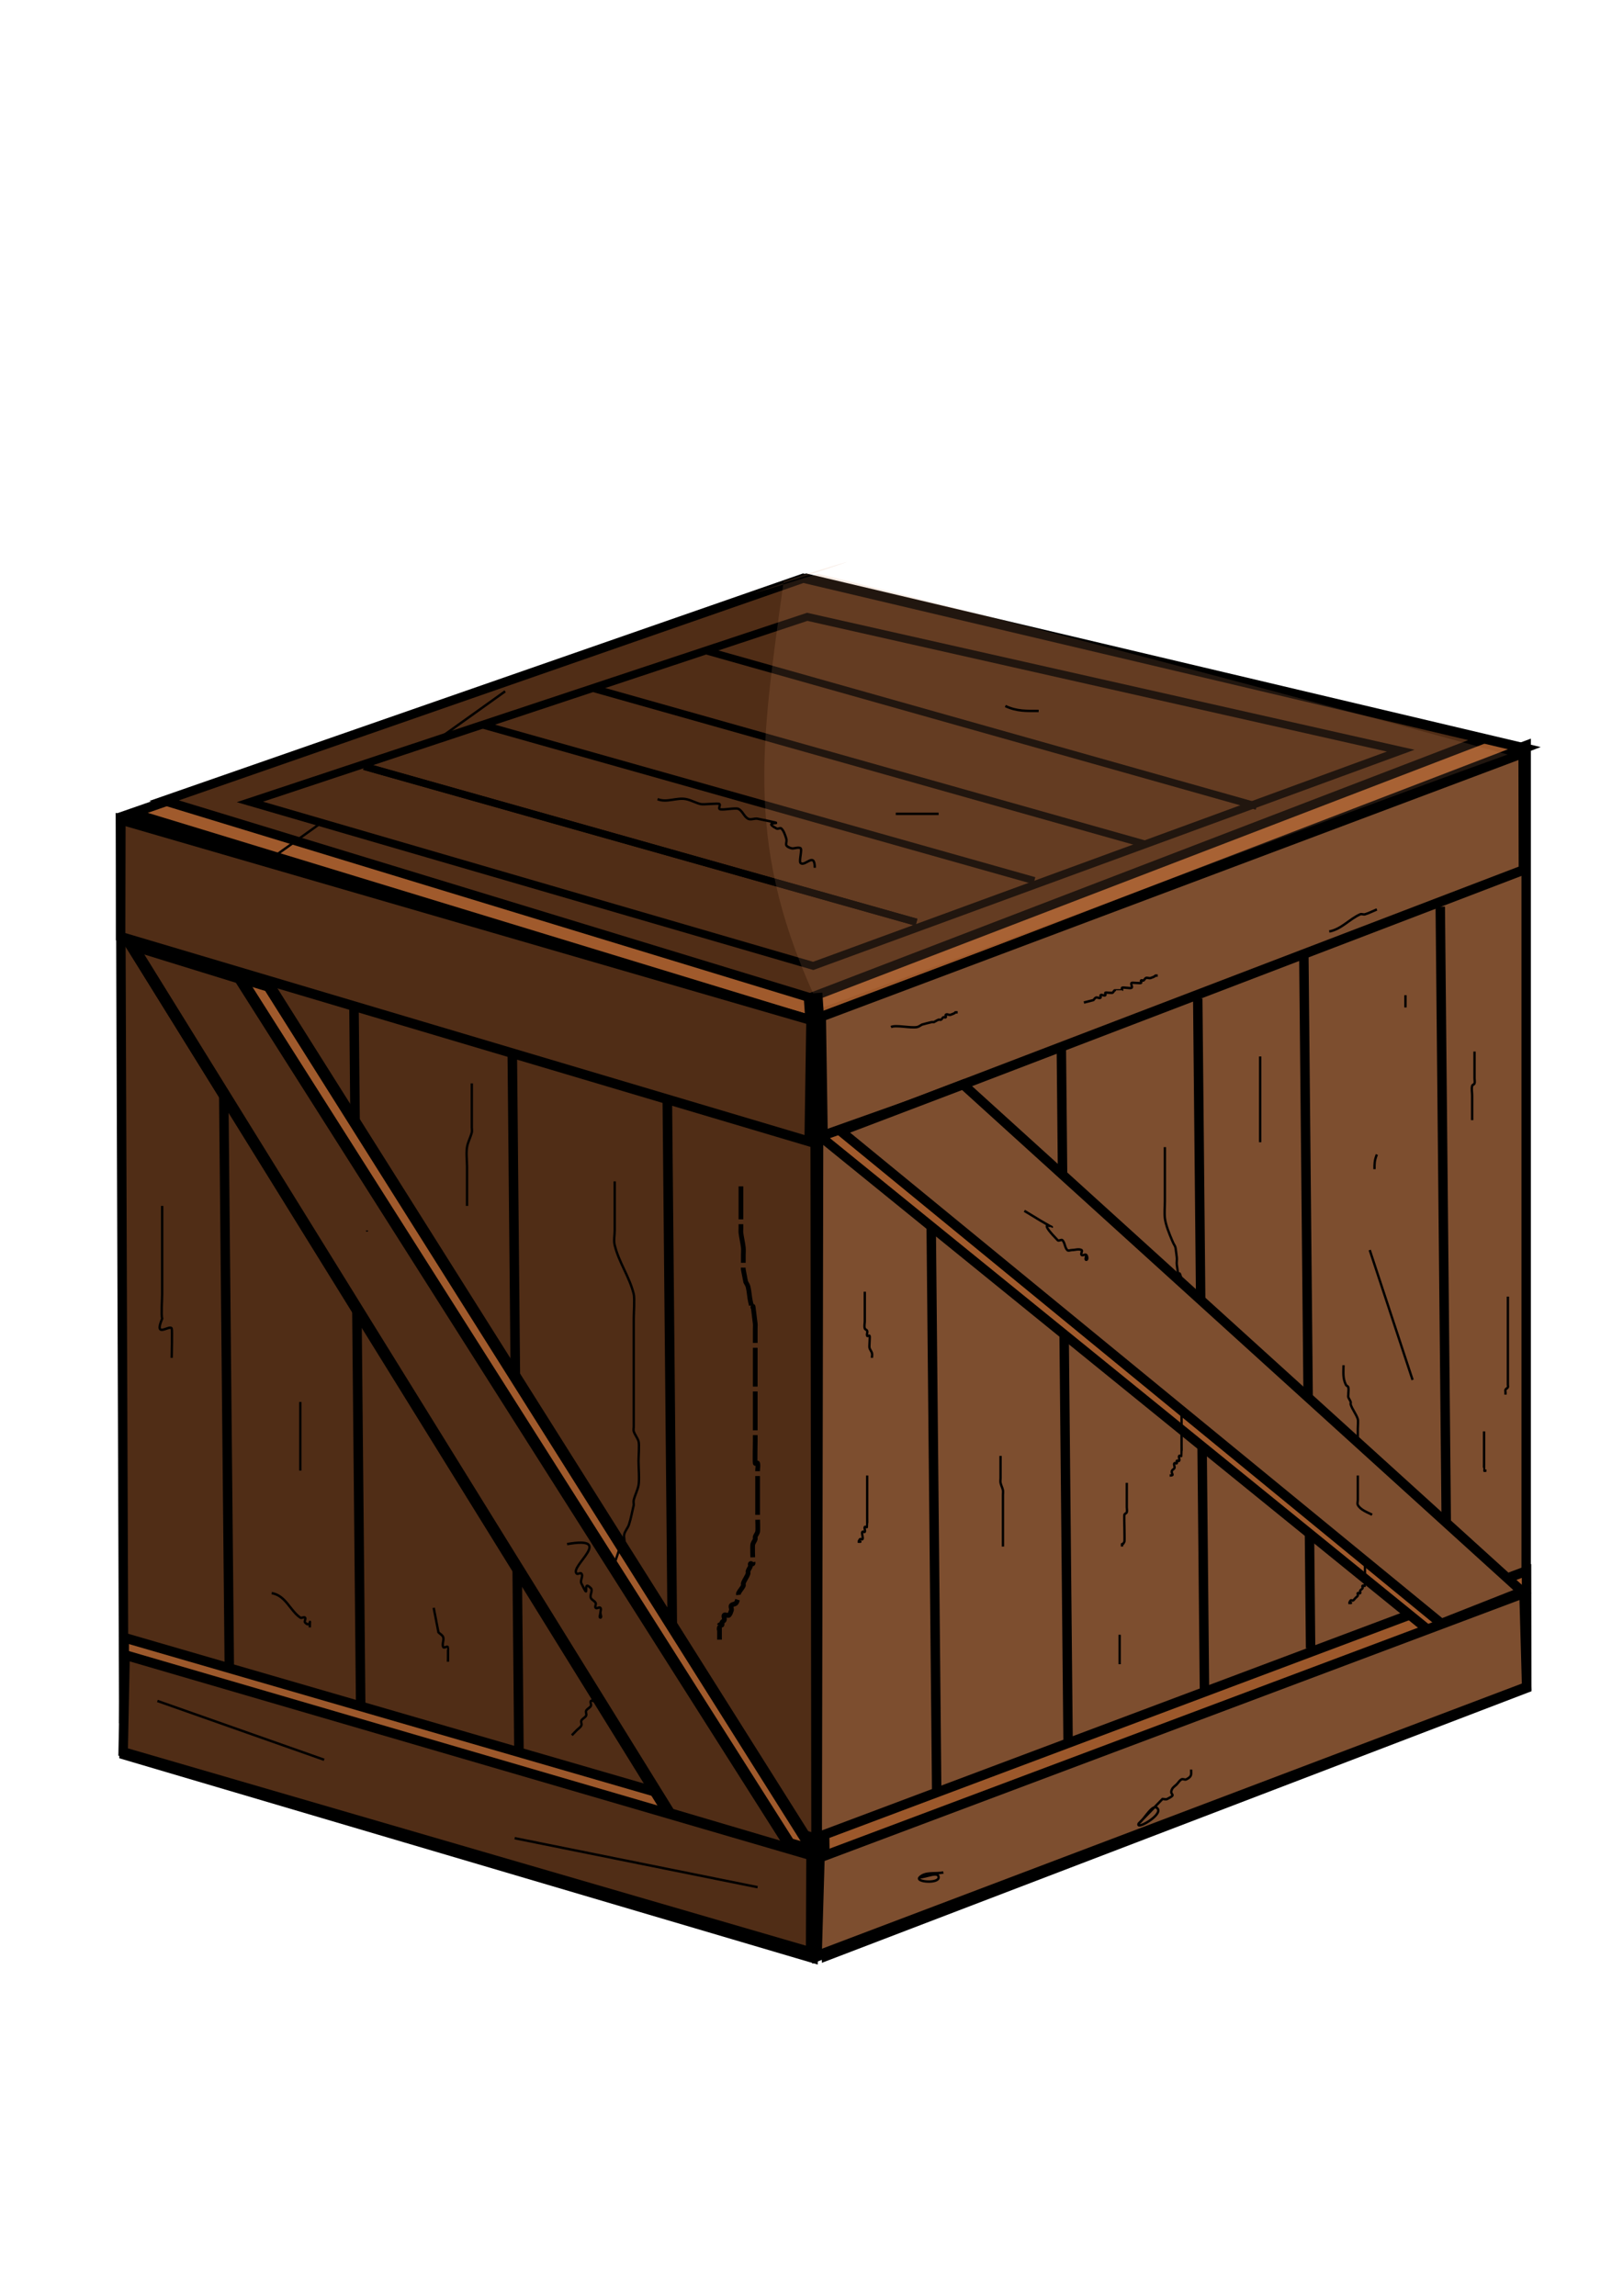 <?xml version="1.0" encoding="UTF-8" standalone="no"?>
<!-- Created with Inkscape (http://www.inkscape.org/) -->

<svg
   xmlns:dc="http://purl.org/dc/elements/1.1/"
   xmlns:cc="http://creativecommons.org/ns#"
   xmlns:rdf="http://www.w3.org/1999/02/22-rdf-syntax-ns#"
   xmlns:svg="http://www.w3.org/2000/svg"
   xmlns="http://www.w3.org/2000/svg"
   xmlns:sodipodi="http://sodipodi.sourceforge.net/DTD/sodipodi-0.dtd"
   xmlns:inkscape="http://www.inkscape.org/namespaces/inkscape"
   width="744.094"
   height="1052.362"
   id="svg4725"
   version="1.1"
   inkscape:version="0.48.5 r10040"
   sodipodi:docname="crate.svg">
  <defs
     id="defs4727" />
  <sodipodi:namedview
     id="base"
     pagecolor="#ffffff"
     bordercolor="#666666"
     borderopacity="1.0"
     inkscape:pageopacity="0.0"
     inkscape:pageshadow="2"
     inkscape:zoom="0.24748737"
     inkscape:cx="286.05918"
     inkscape:cy="918.30943"
     inkscape:document-units="px"
     inkscape:current-layer="layer1"
     showgrid="false"
     inkscape:window-width="1008"
     inkscape:window-height="823"
     inkscape:window-x="2712"
     inkscape:window-y="113"
     inkscape:window-maximized="0" />
  <g
     inkscape:label="Layer 1"
     inkscape:groupmode="layer"
     id="layer1">
    <g
       id="g5398"
       transform="matrix(1.081,0,0,1.112,-26.117,7.104)">
      <path
         sodipodi:nodetypes="ccccc"
         inkscape:connector-curvature="0"
         id="rect4733"
         d="M 75.232,331.343 369.821,413.791 370.296,798.483 76.653,702.506 z"
         style="fill:#502d16;fill-opacity:1;stroke:#000000;stroke-width:4;stroke-miterlimit:4;stroke-opacity:1" />
      <path
         style="fill:#7d4e2f;fill-opacity:1;stroke:#000000;stroke-width:4;stroke-miterlimit:4;stroke-opacity:1"
         d="M 671.429,300.934 371.429,409.505 370.671,800.146 671.429,682.201 z"
         id="path5248"
         inkscape:connector-curvature="0"
         sodipodi:nodetypes="ccccc" />
      <path
         style="fill:#9c582b;fill-opacity:1;stroke:#000000;stroke-width:4;stroke-miterlimit:4;stroke-opacity:1;stroke-dasharray:none"
         d="m 671.576,641.182 -297.683,108.663 0.784,50.01 297.004,-110.471 z"
         id="path5270"
         inkscape:connector-curvature="0"
         sodipodi:nodetypes="ccccc" />
      <path
         sodipodi:nodetypes="ccccc"
         inkscape:connector-curvature="0"
         id="path5250"
         d="M 80.215,328.803 369.223,414.507 670.645,302.012 366.167,232.065 z"
         style="fill:#a05a2c;fill-opacity:1;stroke:#000000;stroke-width:4;stroke-miterlimit:4;stroke-opacity:1" />
      <path
         style="fill:#502d16;fill-opacity:1;stroke:#000000;stroke-width:3.791;stroke-miterlimit:4;stroke-opacity:1"
         d="M 93.774,323.655 367.714,404.89 653.421,298.261 364.818,231.96 z"
         id="path5294"
         inkscape:connector-curvature="0"
         sodipodi:nodetypes="ccccc" />
      <path
         inkscape:connector-curvature="0"
         id="path5396"
         d="M 238.396,278.585 119.198,361.418"
         style="fill:none;stroke:#000000;stroke-width:1px;stroke-linecap:butt;stroke-linejoin:miter;stroke-opacity:1" />
      <path
         style="fill:#502d16;fill-opacity:1;stroke:#000000;stroke-width:3.23;stroke-miterlimit:4;stroke-opacity:1"
         d="m 130.156,324.178 238.901,67.595 249.162,-88.725 -251.688,-55.168 z"
         id="path5252"
         inkscape:connector-curvature="0"
         sodipodi:nodetypes="ccccc" />
      <path
         inkscape:connector-curvature="0"
         id="path5254"
         d="m 178.571,309.505 234.286,64.286"
         style="fill:none;stroke:#000000;stroke-width:3;stroke-linecap:butt;stroke-linejoin:miter;stroke-miterlimit:4;stroke-opacity:1;stroke-dasharray:none" />
      <path
         style="fill:none;stroke:#000000;stroke-width:3;stroke-linecap:butt;stroke-linejoin:miter;stroke-miterlimit:4;stroke-opacity:1;stroke-dasharray:none"
         d="m 178.571,309.505 234.286,64.286"
         id="path5256"
         inkscape:connector-curvature="0" />
      <path
         inkscape:connector-curvature="0"
         id="path5258"
         d="m 228.571,292.362 234.286,64.286"
         style="fill:none;stroke:#000000;stroke-width:3;stroke-linecap:butt;stroke-linejoin:miter;stroke-miterlimit:4;stroke-opacity:1;stroke-dasharray:none" />
      <path
         style="fill:none;stroke:#000000;stroke-width:3;stroke-linecap:butt;stroke-linejoin:miter;stroke-miterlimit:4;stroke-opacity:1;stroke-dasharray:none"
         d="m 275.714,277.362 234.286,64.286"
         id="path5260"
         inkscape:connector-curvature="0" />
      <path
         inkscape:connector-curvature="0"
         id="path5262"
         d="M 322.857,261.648 557.143,325.934"
         style="fill:none;stroke:#000000;stroke-width:3;stroke-linecap:butt;stroke-linejoin:miter;stroke-miterlimit:4;stroke-opacity:1;stroke-dasharray:none" />
      <path
         style="fill:none;stroke:#000000;stroke-width:4.063;stroke-linecap:butt;stroke-linejoin:miter;stroke-miterlimit:4;stroke-opacity:1;stroke-dasharray:none"
         d="M 307.143,443.219 310,738.076"
         id="path5302"
         inkscape:connector-curvature="0" />
      <path
         style="fill:#502d16;fill-opacity:1;stroke:#000000;stroke-width:4;stroke-miterlimit:4;stroke-opacity:1;stroke-dasharray:none"
         d="M 75.428,331.539 368.11,414.131 367.326,464.14 75.322,379.741 z"
         id="path5264"
         inkscape:connector-curvature="0"
         sodipodi:nodetypes="ccccc" />
      <path
         sodipodi:nodetypes="ccccc"
         inkscape:connector-curvature="0"
         id="path5266"
         d="m 670.147,304.039 -297.683,108.663 0.784,50.01 297.004,-110.471 z"
         style="fill:#7d4e2f;fill-opacity:1;stroke:#000000;stroke-width:4;stroke-miterlimit:4;stroke-opacity:1;stroke-dasharray:none" />
      <path
         inkscape:connector-curvature="0"
         id="path5304"
         d="m 241.429,428.255 2.857,291.25"
         style="fill:none;stroke:#000000;stroke-width:4.039;stroke-linecap:butt;stroke-linejoin:miter;stroke-miterlimit:4;stroke-opacity:1;stroke-dasharray:none" />
      <path
         sodipodi:nodetypes="ccccc"
         inkscape:connector-curvature="0"
         id="path5268"
         d="M 76.856,668.682 369.539,751.273 369.007,800.778 76.75,716.883 z"
         style="fill:#9c582b;fill-opacity:1;stroke:#000000;stroke-width:4;stroke-miterlimit:4;stroke-opacity:1;stroke-dasharray:none" />
      <path
         style="fill:none;stroke:#000000;stroke-width:4;stroke-linecap:butt;stroke-linejoin:miter;stroke-miterlimit:4;stroke-opacity:1;stroke-dasharray:none"
         d="m 635,367.362 2.857,285.714"
         id="path5290"
         inkscape:connector-curvature="0" />
      <path
         inkscape:connector-curvature="0"
         id="path5278"
         d="m 418.571,446.648 2.857,285.714"
         style="fill:none;stroke:#000000;stroke-width:4;stroke-linecap:butt;stroke-linejoin:miter;stroke-miterlimit:4;stroke-opacity:1;stroke-dasharray:none" />
      <path
         inkscape:connector-curvature="0"
         id="path5282"
         d="M 532.143,405.219 535,690.934"
         style="fill:none;stroke:#000000;stroke-width:4;stroke-linecap:butt;stroke-linejoin:miter;stroke-miterlimit:4;stroke-opacity:1;stroke-dasharray:none" />
      <path
         style="fill:none;stroke:#000000;stroke-width:4;stroke-linecap:butt;stroke-linejoin:miter;stroke-miterlimit:4;stroke-opacity:1;stroke-dasharray:none"
         d="m 474.286,425.219 2.857,285.714"
         id="path5280"
         inkscape:connector-curvature="0" />
      <path
         inkscape:connector-curvature="0"
         id="path5292"
         d="M 577.143,387.362 580,673.076"
         style="fill:none;stroke:#000000;stroke-width:4;stroke-linecap:butt;stroke-linejoin:miter;stroke-miterlimit:4;stroke-opacity:1;stroke-dasharray:none" />
      <path
         style="fill:#a05a2c;fill-opacity:1;stroke:#000000;stroke-width:3.966;stroke-miterlimit:4;stroke-opacity:1;stroke-dasharray:none"
         d="m 669.571,650.05 -245.666,-205.854 -51.825,17.891 257.85,203.43 z"
         id="path5272"
         inkscape:connector-curvature="0"
         sodipodi:nodetypes="ccccc" />
      <path
         style="fill:none;stroke:#000000;stroke-width:4.028;stroke-linecap:butt;stroke-linejoin:miter;stroke-miterlimit:4;stroke-opacity:1;stroke-dasharray:none"
         d="m 174.286,408.342 2.857,289.735"
         id="path5306"
         inkscape:connector-curvature="0" />
      <path
         style="fill:#a05a2c;fill-opacity:1;stroke:#000000;stroke-width:4.946;stroke-miterlimit:4;stroke-opacity:1;stroke-dasharray:none"
         d="M 369.316,756.63 138.214,399.982 79.541,382.622 308.152,739.753 z"
         id="path5298"
         inkscape:connector-curvature="0"
         sodipodi:nodetypes="ccccc" />
      <path
         inkscape:connector-curvature="0"
         id="path5308"
         d="m 118.571,396.648 2.857,285.714"
         style="fill:none;stroke:#000000;stroke-width:4;stroke-linecap:butt;stroke-linejoin:miter;stroke-miterlimit:4;stroke-opacity:1;stroke-dasharray:none" />
      <path
         inkscape:connector-curvature="0"
         id="path5378"
         d="m 284.863,480.616 c 0,6.734 0,13.469 0,20.203 0,2.02 -0.49,4.101 0,6.061 1.802,7.209 6.287,13.028 8.081,20.203 0.432,1.728 0,8.082 0,10.102 0,10.102 0,20.203 0,30.305 0,4.714 0,9.428 0,14.142 0,0.673 -0.213,1.381 0,2.02 0.476,1.429 1.544,2.612 2.02,4.041 0.423,1.268 0,6.455 0,8.081 0,2.632 0.45,7.854 0,10.102 -0.418,2.088 -1.504,3.995 -2.02,6.061 -0.163,0.653 0,1.347 0,2.02 -0.673,2.694 -1.142,5.447 -2.02,8.081 -0.476,1.429 -1.655,2.58 -2.02,4.041 -0.327,1.307 0.426,2.763 0,4.041 -0.301,0.904 -1.347,1.347 -2.02,2.02 -0.673,2.02 -1.504,3.995 -2.02,6.061 -0.469,1.877 0.602,8.898 0,10.102 -0.426,0.852 -1.719,1.117 -2.02,2.02 0,9.197 0.952,0.116 -2.02,6.061 -0.301,0.602 0,1.347 0,2.02 0,0.673 0,1.347 0,2.02 0,3.367 0,6.734 0,10.102 0,0.673 0.301,1.418 0,2.02 -0.426,0.852 -1.594,1.168 -2.02,2.02 -0.301,0.602 0,1.347 0,2.02 0,0.673 0,1.347 0,2.02 0,3.367 0,6.734 0,10.102 0,0.673 0.301,1.418 0,2.02 -0.426,0.852 -1.594,1.168 -2.02,2.02 -0.301,0.602 0.476,1.544 0,2.02 -0.476,0.476 -1.544,-0.476 -2.02,0 -0.476,0.476 0.301,1.418 0,2.02 -0.426,0.852 -1.594,1.168 -2.02,2.02 -0.301,0.602 0.301,1.418 0,2.02 -0.426,0.852 -1.594,1.168 -2.02,2.02 -0.301,0.602 0.301,1.418 0,2.02 -0.426,0.852 -1.347,1.347 -2.02,2.02 -0.673,0.673 -1.347,1.347 -2.02,2.02"
         style="fill:none;stroke:#000000;stroke-width:1px;stroke-linecap:butt;stroke-linejoin:miter;stroke-opacity:1" />
      <path
         sodipodi:nodetypes="ccccc"
         inkscape:connector-curvature="0"
         id="path5274"
         d="M 360.726,756.525 125.775,396.62 79.729,382.795 308.195,741.434 z"
         style="fill:#502d16;fill-opacity:1;stroke:#000000;stroke-width:4.946;stroke-miterlimit:4;stroke-opacity:1;stroke-dasharray:none" />
      <path
         sodipodi:nodetypes="ccccc"
         inkscape:connector-curvature="0"
         id="path5296"
         d="M 670.538,650.299 371.899,759.3 370.673,799.829 671.656,688.997 z"
         style="fill:#7d4e2f;fill-opacity:1;stroke:#000000;stroke-width:4.052;stroke-miterlimit:4;stroke-opacity:1;stroke-dasharray:none" />
      <path
         inkscape:connector-curvature="0"
         id="path5332"
         d="m 518.208,466.474 c 0,7.408 0,14.816 0,22.223 0,2.357 -0.26,4.728 0,7.071 0.314,2.825 1.978,6.636 3.03,9.091 1.614,3.765 1.237,0.804 2.02,7.071 0.125,1.002 -0.143,2.03 0,3.03 2.005,14.035 -0.051,-2.225 2.02,6.061 0.163,0.653 0,1.347 0,2.02 0,0.673 0,1.347 0,2.02 0,2.694 0,5.387 0,8.081 0,1.684 -0.277,3.39 0,5.051 0.175,1.05 0.801,1.986 1.01,3.03 0.198,0.991 0,2.02 0,3.03 0,3.367 0,6.734 0,10.102 0,4.041 0,8.081 0,12.122 0,0.911 0.212,4.415 0,5.051 -0.238,0.714 -0.828,1.29 -1.01,2.02 -0.163,0.653 0,1.347 0,2.02 0,0.673 0,1.347 0,2.02 0,3.704 0,7.408 0,11.112 0,0.476 0.046,5.005 0,5.051 -0.238,0.238 -0.772,-0.238 -1.01,0 -0.337,0.337 0.337,1.684 0,2.02 -0.238,0.238 -0.772,-0.238 -1.01,0 -0.238,0.238 0.238,0.772 0,1.01 -0.238,0.238 -0.772,-0.238 -1.01,0 -0.476,0.476 0.301,1.418 0,2.02 -0.213,0.426 -0.797,0.584 -1.01,1.01 -0.635,1.271 1.451,2.02 -1.01,2.02"
         style="fill:none;stroke:#000000;stroke-width:1px;stroke-linecap:butt;stroke-linejoin:miter;stroke-opacity:1" />
      <path
         inkscape:connector-curvature="0"
         id="path5348"
         d="m 593.97,556.377 c -0.022,3.075 -0.387,5.287 1.01,8.081 0.213,0.426 0.895,0.548 1.01,1.01 0.245,0.98 0,2.02 0,3.03 0,0.337 -0.106,0.691 0,1.01 0.238,0.714 0.772,1.306 1.01,2.02 0.106,0.319 -0.106,0.691 0,1.01 0.707,2.121 2.323,3.94 3.03,6.061 0.211,0.634 0,3.227 0,4.041 0,2.694 0,5.387 0,8.081 0,0.673 0,1.347 0,2.02 0,1.01 -0.245,2.05 0,3.03 0.116,0.462 0.895,0.548 1.01,1.01 0,7.706 -0.452,-0.797 1.01,5.051 0.192,0.768 0,4.205 0,5.051 0,2.694 0,5.387 0,8.081 0,0.528 -0.133,3.775 0,4.041 0.213,0.426 0.797,0.584 1.01,1.01 0.154,0.307 0,2.576 0,3.03 0,2.02 0,4.041 0,6.061 0,4.377 0,8.755 0,13.132 0,0.476 0.046,5.005 0,5.051 -0.238,0.238 -0.772,-0.238 -1.01,0 -0.238,0.238 0.151,0.709 0,1.01 -0.213,0.426 -0.797,0.584 -1.01,1.01 -0.151,0.301 0.238,0.772 0,1.01 -0.238,0.238 -0.772,-0.238 -1.01,0 -0.238,0.238 0.151,0.709 0,1.01 -0.213,0.426 -0.673,0.673 -1.01,1.01 -0.337,0.337 -0.584,0.797 -1.01,1.01 -0.301,0.151 -0.772,-0.238 -1.01,0 -1.347,1.347 1.684,1.01 -1.01,1.01"
         style="fill:none;stroke:#000000;stroke-width:1px;stroke-linecap:butt;stroke-linejoin:miter;stroke-opacity:1" />
      <path
         sodipodi:nodetypes="ccccc"
         inkscape:connector-curvature="0"
         id="path5276"
         d="M 669.787,649.73 432.627,440.647 380.674,459.844 635.485,662.891 z"
         style="fill:#7d4e2f;fill-opacity:1;stroke:#000000;stroke-width:4.01;stroke-miterlimit:4;stroke-opacity:1;stroke-dasharray:none" />
      <path
         style="fill:#502d16;fill-opacity:1;stroke:#000000;stroke-width:4;stroke-miterlimit:4;stroke-opacity:1;stroke-dasharray:none"
         d="m 77.213,675.825 290.897,82.592 -0.174,39.862 -291.543,-82.466 z"
         id="path5300"
         inkscape:connector-curvature="0"
         sodipodi:nodetypes="ccccc" />
      <path
         sodipodi:nodetypes="ccccc"
         inkscape:connector-curvature="0"
         id="path5310"
         d="m 356.528,233.173 c -9.638,67.912 -17.023,110.069 15.448,176.134 92.914,-32.507 198.685,-72.157 291.599,-104.664 -78.908,-21.023 -209.245,-54.902 -292.438,-74.496 -86.477,26.036 71.868,-23.009 -14.609,3.026 z"
         style="opacity:0.159;fill:#d38d5f;fill-opacity:1;stroke:none" />
      <path
         inkscape:connector-curvature="0"
         id="path5320"
         d="m 368.929,403.076 0.714,10 0,0"
         style="fill:none;stroke:#000000;stroke-width:8;stroke-linecap:butt;stroke-linejoin:miter;stroke-miterlimit:4;stroke-opacity:1;stroke-dasharray:none" />
      <path
         inkscape:connector-curvature="0"
         id="path5322"
         d="m 390.929,526.073 c 0,4.041 0,8.081 0,12.122 0,1.01 -0.319,2.072 0,3.03 0.151,0.452 0.86,0.558 1.01,1.01 0.213,0.639 -0.301,1.418 0,2.02 0.151,0.301 0.772,-0.238 1.01,0 0.277,0.277 -0.237,4.34 0,5.051 0.238,0.714 0.772,1.306 1.01,2.02 0.213,0.639 0,1.347 0,2.02"
         style="fill:none;stroke:#000000;stroke-width:1px;stroke-linecap:butt;stroke-linejoin:miter;stroke-opacity:1" />
      <path
         inkscape:connector-curvature="0"
         id="path5324"
         d="m 391.939,601.834 c 0,5.724 0,11.448 0,17.173 0,0.371 0.041,4 0,4.041 -0.238,0.238 -0.772,-0.238 -1.01,0 -0.338,0.338 0.338,1.682 0,2.02 -0.238,0.238 -0.772,-0.238 -1.01,0 -0.505,0.505 0.505,2.525 0,3.03 -0.238,0.238 -0.772,-0.238 -1.01,0 -1.347,1.347 1.684,1.01 -1.01,1.01"
         style="fill:none;stroke:#000000;stroke-width:1px;stroke-linecap:butt;stroke-linejoin:miter;stroke-opacity:1" />
      <path
         inkscape:connector-curvature="0"
         id="path5326"
         d="m 448.508,593.753 c 0,3.03 0,6.061 0,9.091 0,0.673 -0.132,1.36 0,2.02 0.209,1.044 0.801,1.986 1.01,3.03 0.132,0.66 0,1.347 0,2.02 0,1.684 0,3.367 0,5.051 0,5.387 0,10.775 0,16.162"
         style="fill:none;stroke:#000000;stroke-width:1px;stroke-linecap:butt;stroke-linejoin:miter;stroke-opacity:1" />
      <path
         inkscape:connector-curvature="0"
         id="path5328"
         d="m 502.046,604.865 c 0,3.367 0,6.734 0,10.102 0,0.673 0.213,1.381 0,2.02 -0.151,0.452 -0.86,0.558 -1.01,1.01 -0.154,0.462 0,4.487 0,5.051 0,0.716 0.131,5.8 0,6.061 -1.248,2.496 -1.01,-0.349 -1.01,2.02"
         style="fill:none;stroke:#000000;stroke-width:1px;stroke-linecap:butt;stroke-linejoin:miter;stroke-opacity:1" />
      <path
         inkscape:connector-curvature="0"
         id="path5330"
         d="m 499.015,667.494 c 0,4.041 0,8.081 0,12.122"
         style="fill:none;stroke:#000000;stroke-width:1px;stroke-linecap:butt;stroke-linejoin:miter;stroke-opacity:1" />
      <path
         inkscape:connector-curvature="0"
         id="path5334"
         d="m 558.614,429.098 c 0,11.785 0,23.57 0,35.355"
         style="fill:none;stroke:#000000;stroke-width:1px;stroke-linecap:butt;stroke-linejoin:miter;stroke-opacity:1" />
      <path
         inkscape:connector-curvature="0"
         id="path5336"
         d="m 620.234,403.844 c 0,0.565 0,3.647 0,5.051"
         style="fill:none;stroke:#000000;stroke-width:1px;stroke-linecap:butt;stroke-linejoin:miter;stroke-opacity:1" />
      <path
         inkscape:connector-curvature="0"
         id="path5338"
         d="m 402.041,416.976 c 2.051,-0.998 8.364,0.549 11.112,0 0.738,-0.148 1.347,-0.673 2.02,-1.01 1.347,-0.337 2.679,-0.738 4.041,-1.01 0.33,-0.066 0.673,0 1.01,0 0.673,-0.337 1.306,-0.772 2.02,-1.01 0.319,-0.106 0.709,0.151 1.01,0 0.426,-0.213 0.584,-0.797 1.01,-1.01 0.301,-0.151 0.772,0.238 1.01,0 0.238,-0.238 -0.238,-0.772 0,-1.01 0.476,-0.476 1.381,0.213 2.02,0 3.482,-1.161 0.748,-1.01 3.03,-1.01"
         style="fill:none;stroke:#000000;stroke-width:1px;stroke-linecap:butt;stroke-linejoin:miter;stroke-opacity:1" />
      <path
         inkscape:connector-curvature="0"
         id="path5340"
         d="m 483.863,406.875 c 1.347,-0.337 2.694,-0.673 4.041,-1.01 0.337,-0.337 0.584,-0.797 1.01,-1.01 0.602,-0.301 1.544,0.476 2.02,0 0.238,-0.238 -0.238,-0.772 0,-1.01 0.476,-0.476 1.544,0.476 2.02,0 0.238,-0.238 -0.238,-0.772 0,-1.01 0.207,-0.207 2.63,0.2 3.03,0 0.426,-0.213 0.558,-0.86 1.01,-1.01 0.005,-0.002 3.03,9.7e-4 3.03,0 0.238,-0.238 -0.238,-0.772 0,-1.01 0.363,-0.363 3.387,0.327 4.041,0 0.602,-0.301 -0.476,-1.544 0,-2.02 0.243,-0.243 3.798,0.243 4.041,0 0.238,-0.238 -0.238,-0.772 0,-1.01 0.238,-0.238 0.709,0.151 1.01,0 0.426,-0.213 0.584,-0.797 1.01,-1.01 0.602,-0.301 1.381,0.213 2.02,0 3.482,-1.161 0.748,-1.01 3.03,-1.01"
         style="fill:none;stroke:#000000;stroke-width:1px;stroke-linecap:butt;stroke-linejoin:miter;stroke-opacity:1" />
      <path
         inkscape:connector-curvature="0"
         id="path5342"
         d="m 587.909,377.58 c 5.156,-0.919 8.504,-5.088 13.132,-7.071 0.619,-0.265 1.373,0.185 2.02,0 1.744,-0.498 3.367,-1.347 5.051,-2.02"
         style="fill:none;stroke:#000000;stroke-width:1px;stroke-linecap:butt;stroke-linejoin:miter;stroke-opacity:1" />
      <path
         inkscape:connector-curvature="0"
         id="path5344"
         d="m 608.112,469.504 c -1.025,2.401 -1.01,3.818 -1.01,6.061"
         style="fill:none;stroke:#000000;stroke-width:1px;stroke-linecap:butt;stroke-linejoin:miter;stroke-opacity:1" />
      <path
         inkscape:connector-curvature="0"
         id="path5346"
         d="m 605.081,508.9 18.183,53.538"
         style="fill:none;stroke:#000000;stroke-width:1px;stroke-linecap:butt;stroke-linejoin:miter;stroke-opacity:1" />
      <path
         inkscape:connector-curvature="0"
         id="path5350"
         d="m 649.528,427.078 c 0,3.704 0,7.408 0,11.112 0,0.673 0.213,1.381 0,2.02 -0.151,0.452 -0.895,0.548 -1.01,1.01 -0.327,1.307 0,2.694 0,4.041 0,3.367 0,6.734 0,10.102"
         style="fill:none;stroke:#000000;stroke-width:1px;stroke-linecap:butt;stroke-linejoin:miter;stroke-opacity:1" />
      <path
         inkscape:connector-curvature="0"
         id="path5352"
         d="m 663.67,528.093 c 0,9.765 0,19.53 0,29.294 0,2.02 0,4.041 0,6.061 0,0.337 0,0.673 0,1.01 0,0.337 0.151,0.709 0,1.01 -0.213,0.426 -0.797,0.584 -1.01,1.01 -0.151,0.301 0,0.673 0,1.01 0,0.337 0,0.673 0,1.01"
         style="fill:none;stroke:#000000;stroke-width:1px;stroke-linecap:butt;stroke-linejoin:miter;stroke-opacity:1" />
      <path
         inkscape:connector-curvature="0"
         id="path5354"
         d="m 653.569,583.651 c 0,4.377 0,8.755 0,13.132 0,0.245 -0.033,2.998 0,3.03 0.238,0.238 0.673,0 1.01,0"
         style="fill:none;stroke:#000000;stroke-width:1px;stroke-linecap:butt;stroke-linejoin:miter;stroke-opacity:1" />
      <path
         inkscape:connector-curvature="0"
         id="path5356"
         d="m 338.401,482.636 c 0,5.724 0,11.448 0,17.173 0,0.673 -0.084,1.352 0,2.02 0.254,2.032 0.784,4.025 1.01,6.061 0.112,1.004 0,2.02 0,3.03 0,1.347 0,2.694 0,4.041 0,0.673 -0.095,1.354 0,2.02 0.337,1.684 0.673,3.367 1.01,5.051 0.337,0.673 0.828,1.29 1.01,2.02 0.497,1.987 0.566,4.062 1.01,6.061 2.016,9.073 0.146,-5.906 2.02,9.091 0.084,0.668 0,1.347 0,2.02 0,2.02 0,4.041 0,6.061 0,6.734 0,13.469 0,20.203 0,6.734 0,13.469 0,20.203 0,0.307 -0.164,8.599 0,9.091 0.106,0.319 0.904,-0.319 1.01,0 0.319,0.958 0,2.02 0,3.03 0,2.357 0,4.714 0,7.071 0,4.041 0,8.081 0,12.122 0,1.179 0.197,5.273 0,6.061 -0.183,0.73 -0.772,1.306 -1.01,2.02 -0.106,0.319 0.106,0.691 0,1.01 -0.238,0.714 -0.772,1.306 -1.01,2.02 -0.241,0.722 0,5.937 0,7.071 0,0.337 0.238,0.772 0,1.01 -0.238,0.238 -0.772,-0.238 -1.01,0 -0.238,0.238 0.106,0.691 0,1.01 -0.238,0.714 -0.772,1.306 -1.01,2.02 -0.106,0.319 0.106,0.691 0,1.01 -0.476,1.429 -1.544,2.612 -2.02,4.041 -0.106,0.319 0.151,0.709 0,1.01 -0.543,1.086 -1.477,1.945 -2.02,3.03 -0.151,0.301 0,0.673 0,1.01 -0.337,1.01 -0.371,2.179 -1.01,3.03 -0.452,0.602 -1.488,0.478 -2.02,1.01 -0.476,0.476 0.213,1.381 0,2.02 -0.238,0.714 -0.478,1.488 -1.01,2.02 -0.335,0.335 -1.685,-0.335 -2.02,0 -0.476,0.476 0.301,1.418 0,2.02 -0.213,0.426 -0.797,0.584 -1.01,1.01 -0.151,0.301 0.238,0.772 0,1.01 -0.238,0.238 -0.772,-0.238 -1.01,0 -0.476,0.476 0.673,2.02 0,2.02 -0.337,0 0,-1.347 0,-1.01 0,1.684 0,3.367 0,5.051"
         style="fill:none;stroke:#000000;stroke-width:2;stroke-linecap:butt;stroke-linejoin:miter;stroke-miterlimit:4;stroke-opacity:1;stroke-dasharray:16, 2;stroke-dashoffset:2.4" />
      <path
         inkscape:connector-curvature="0"
         id="path5360"
         d="m 92.934,490.717 c 0,12.122 0,24.244 0,36.365 0,2.339 -0.451,8.298 0,10.102 -3.658,8.452 3.189,2.337 4.041,4.041 0.296,0.591 0,10.468 0,12.122"
         style="fill:none;stroke:#000000;stroke-width:1px;stroke-linecap:butt;stroke-linejoin:miter;stroke-opacity:1" />
      <path
         inkscape:connector-curvature="0"
         id="path5362"
         d="m 151.523,571.53 c 0,9.428 0,18.856 0,28.284"
         style="fill:none;stroke:#000000;stroke-width:1px;stroke-linecap:butt;stroke-linejoin:miter;stroke-opacity:1" />
      <path
         inkscape:connector-curvature="0"
         id="path5364"
         d="m 139.401,650.321 c 5.99,1.01 7.745,7.184 12.122,10.102 0.56,0.374 1.544,-0.476 2.02,0 0.476,0.476 -0.476,1.544 0,2.02 2.694,2.694 2.02,-3.367 2.02,2.02"
         style="fill:none;stroke:#000000;stroke-width:1px;stroke-linecap:butt;stroke-linejoin:miter;stroke-opacity:1" />
      <path
         inkscape:connector-curvature="0"
         id="path5366"
         d="m 208.091,656.382 c 0.673,3.367 1.347,6.734 2.02,10.102 0.673,0.673 1.719,1.117 2.02,2.02 0.426,1.278 -0.602,2.836 0,4.041 0.301,0.602 1.544,-0.476 2.02,0 0.065,0.065 0,5.571 0,6.061"
         style="fill:none;stroke:#000000;stroke-width:1px;stroke-linecap:butt;stroke-linejoin:miter;stroke-opacity:1" />
      <path
         inkscape:connector-curvature="0"
         id="path5368"
         d="m 224.254,440.21 c 0,6.061 0,12.122 0,18.183 0,0.673 0.163,1.367 0,2.02 -0.516,2.066 -1.67,3.96 -2.02,6.061 -0.443,2.657 0,5.387 0,8.081 0,5.387 0,10.775 0,16.162"
         style="fill:none;stroke:#000000;stroke-width:1px;stroke-linecap:butt;stroke-linejoin:miter;stroke-opacity:1" />
      <path
         inkscape:connector-curvature="0"
         id="path5370"
         d="m 179.807,500.819 c 0,10.775 0,10.775 0,0 z"
         style="fill:none;stroke:#000000;stroke-width:1px;stroke-linecap:butt;stroke-linejoin:miter;stroke-opacity:1" />
      <path
         inkscape:connector-curvature="0"
         id="path5372"
         d="m 264.66,630.118 c 20.509,-3.464 1.029,9.11 4.041,12.122 0.476,0.476 1.544,-0.476 2.02,0 0.952,0.952 -0.602,2.836 0,4.041 4.204,8.408 -0.139,-2.16 4.041,2.02 0.952,0.952 -0.602,2.836 0,4.041 0.426,0.852 1.594,1.168 2.02,2.02 0.301,0.602 -0.476,1.544 0,2.02 0.476,0.476 1.544,-0.476 2.02,0 0.476,0.476 0,1.347 0,2.02 0,0.673 0.673,2.02 0,2.02 -0.673,0 0,-1.347 0,-2.02"
         style="fill:none;stroke:#000000;stroke-width:1px;stroke-linecap:butt;stroke-linejoin:miter;stroke-opacity:1" />
      <path
         inkscape:connector-curvature="0"
         id="path5374"
         d="m 458.609,492.738 c 24.755,14.853 0.15,-1.87 14.142,12.122 0.476,0.476 1.544,-0.476 2.02,0 1.065,1.065 0.956,2.976 2.02,4.041 0.476,0.476 1.347,0 2.02,0 1.347,0 2.836,-0.602 4.041,0 0.602,0.301 -0.476,1.544 0,2.02 0.476,0.476 1.544,-0.476 2.02,0 0.476,0.476 0.673,2.02 0,2.02 -0.673,0 0,-1.347 0,-2.02"
         style="fill:none;stroke:#000000;stroke-width:1px;stroke-linecap:butt;stroke-linejoin:miter;stroke-opacity:1" />
      <path
         inkscape:connector-curvature="0"
         id="path5376"
         d="m 600.031,601.834 c 0,3.367 0,6.734 0,10.102 0,0.673 -0.301,1.418 0,2.02 1.028,2.057 4.42,3.22 6.061,4.041"
         style="fill:none;stroke:#000000;stroke-width:1px;stroke-linecap:butt;stroke-linejoin:miter;stroke-opacity:1" />
      <path
         inkscape:connector-curvature="0"
         id="path5382"
         d="M 345.472,771.54 242.437,751.337"
         style="fill:none;stroke:#000000;stroke-width:1px;stroke-linecap:butt;stroke-linejoin:miter;stroke-opacity:1" />
      <path
         inkscape:connector-curvature="0"
         id="path5384"
         d="M 161.624,719.012 90.914,694.768"
         style="fill:none;stroke:#000000;stroke-width:1px;stroke-linecap:butt;stroke-linejoin:miter;stroke-opacity:1" />
      <path
         inkscape:connector-curvature="0"
         id="path5386"
         d="m 414.163,767.499 c 2.694,0 8.081,-2.694 8.081,0 0,2.694 -9.986,1.905 -8.081,0 2.428,-2.428 6.734,-1.347 10.102,-2.02"
         style="fill:none;stroke:#000000;stroke-width:1px;stroke-linecap:butt;stroke-linejoin:miter;stroke-opacity:1" />
      <path
         inkscape:connector-curvature="0"
         id="path5388"
         d="m 507.097,745.276 c 2.694,-2.02 6.061,-8.755 8.081,-6.061 2.02,2.694 -9.587,9.073 -8.081,6.061 3.367,-3.367 6.734,-6.734 10.102,-10.102 0.673,0 1.418,0.301 2.02,0 4.467,-2.233 0.627,-1.254 2.02,-4.041 0.426,-0.852 1.347,-1.347 2.02,-2.02 0.673,-0.673 1.168,-1.594 2.02,-2.02 0.602,-0.301 1.418,0.301 2.02,0 2.496,-1.248 2.02,-1.951 2.02,-4.041"
         style="fill:none;stroke:#000000;stroke-width:1px;stroke-linecap:butt;stroke-linejoin:miter;stroke-opacity:1" />
      <path
         inkscape:connector-curvature="0"
         id="path5390"
         d="m 303.046,323.032 c 3.884,1.585 8.16,-0.792 12.122,0 2.088,0.418 3.995,1.504 6.061,2.02 1.449,0.362 7.594,-0.487 8.081,0 0.476,0.476 -0.476,1.544 0,2.02 0.726,0.726 6.774,-0.654 8.081,0 1.704,0.852 2.337,3.189 4.041,4.041 1.205,0.602 2.72,-0.264 4.041,0 17.01,3.402 0.062,0.031 8.081,4.041 0.602,0.301 1.544,-0.476 2.02,0 1.065,1.065 1.544,2.612 2.02,4.041 0.673,2.02 -1.429,2.891 2.02,4.041 1.278,0.426 2.836,-0.602 4.041,0 0.839,0.419 -0.705,5.356 0,6.061 1.852,1.852 6.061,-4.844 6.061,2.02"
         style="fill:none;stroke:#000000;stroke-width:1px;stroke-linecap:butt;stroke-linejoin:miter;stroke-opacity:1" />
      <path
         inkscape:connector-curvature="0"
         id="path5392"
         d="m 422.244,329.093 c -6.061,0 -12.122,0 -18.183,0"
         style="fill:none;stroke:#000000;stroke-width:1px;stroke-linecap:butt;stroke-linejoin:miter;stroke-opacity:1" />
      <path
         inkscape:connector-curvature="0"
         id="path5394"
         d="m 450.528,284.646 c 4.988,2.268 9.083,2.02 14.142,2.02"
         style="fill:none;stroke:#000000;stroke-width:1px;stroke-linecap:butt;stroke-linejoin:miter;stroke-opacity:1" />
    </g>
  </g>
</svg>
